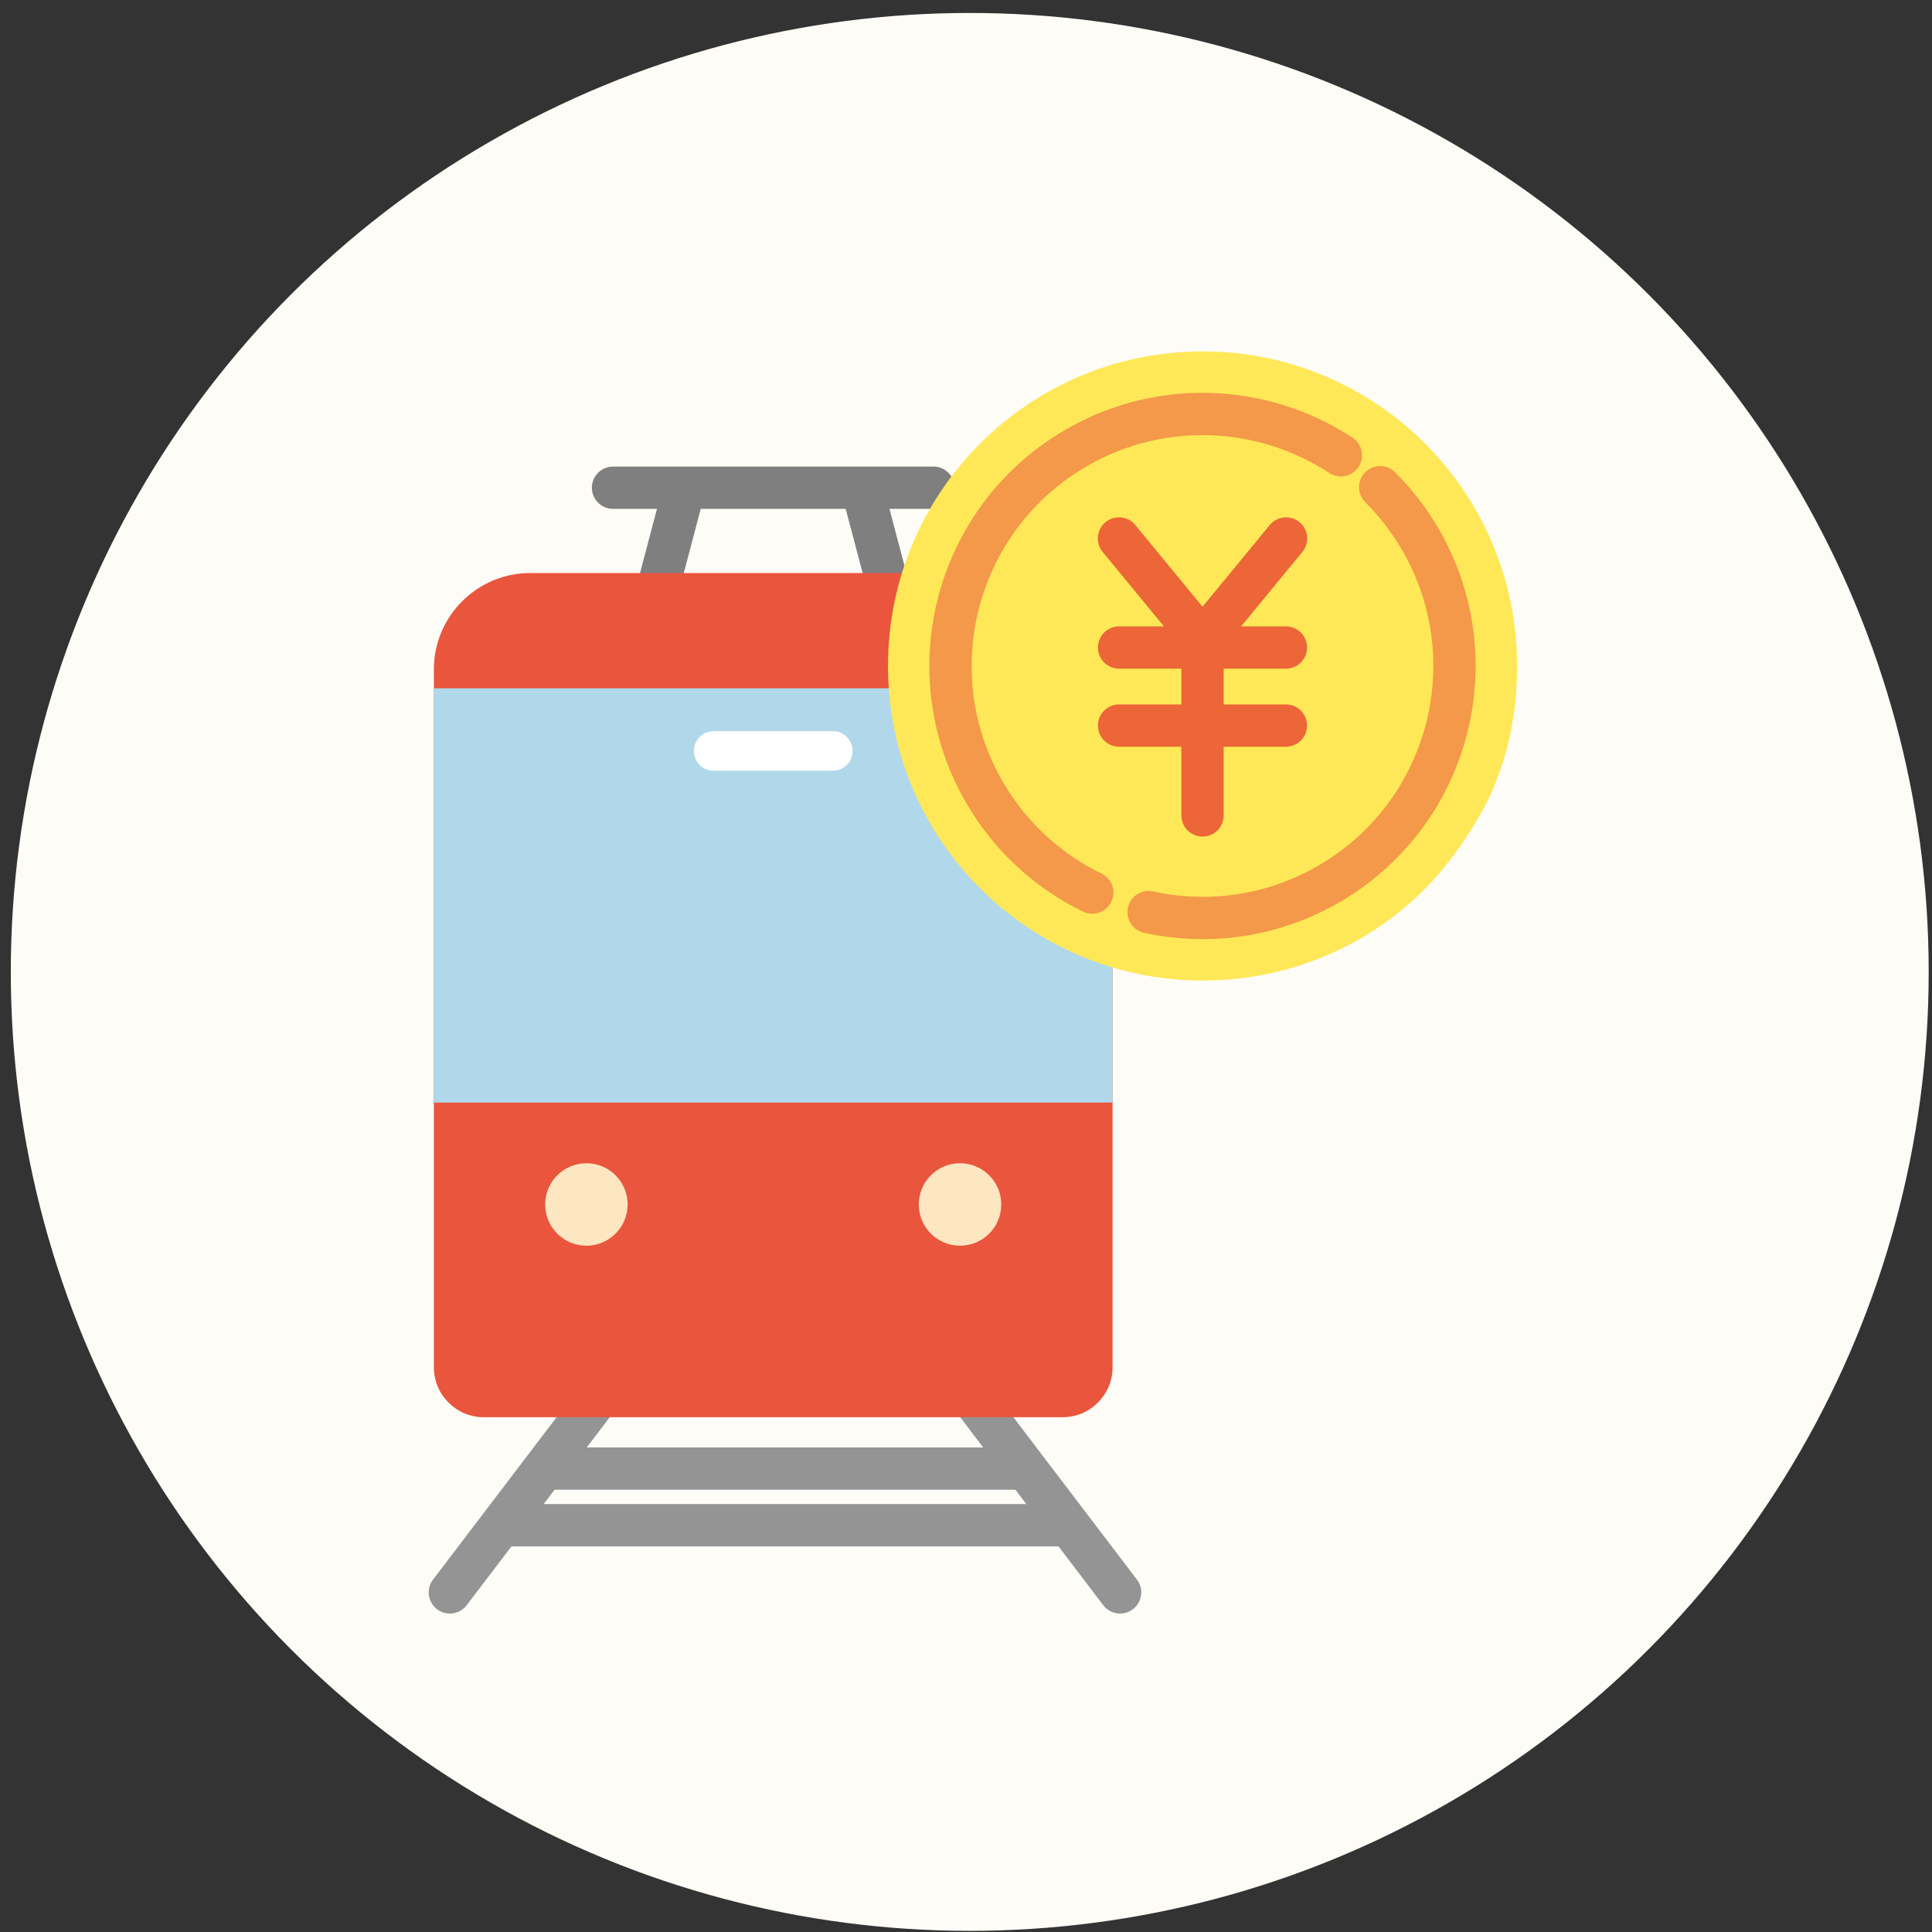 <svg width="137" height="137" viewBox="0 0 137 137" fill="none" xmlns="http://www.w3.org/2000/svg">
<rect x="0" y="0" width="137" height="137" fill="#333333" stroke="none"/>
<circle cx="68.766" cy="68.919" r="68" fill="#FEFCF6"/>
<path d="M38.865 104.14H72.467" stroke="#949495" stroke-width="3" stroke-linecap="round" stroke-linejoin="round"/>
<path d="M35.904 108.157H75.434" stroke="#949495" stroke-width="3" stroke-linecap="round" stroke-linejoin="round"/>
<path d="M42.204 99.378L31.9 112.919" stroke="#949495" stroke-width="3" stroke-linecap="round" stroke-linejoin="round"/>
<path d="M69.123 99.378L79.427 112.919" stroke="#949495" stroke-width="3" stroke-linecap="round" stroke-linejoin="round"/>
<path d="M43.471 34.585H66.195" stroke="#807F80" stroke-width="3" stroke-linecap="round" stroke-linejoin="round"/>
<path d="M48.448 34.914L46.266 43.172" stroke="#807F80" stroke-width="3" stroke-linecap="round" stroke-linejoin="round"/>
<path d="M61.211 34.914L63.394 43.172" stroke="#807F80" stroke-width="3" stroke-linecap="round" stroke-linejoin="round"/>
<path d="M37.604 40.635H72.056C75.831 40.635 78.894 43.699 78.894 47.473V96.954C78.894 98.909 77.306 100.497 75.351 100.497H34.309C32.354 100.497 30.766 98.909 30.766 96.954V47.473C30.766 43.699 33.829 40.635 37.604 40.635Z" fill="#EA553D"/>
<path d="M78.894 48.807H30.766V78.185H78.894V48.807Z" fill="#B0D8EA"/>
<path d="M59.056 54.652H50.606C49.831 54.652 49.203 54.024 49.203 53.249C49.203 52.475 49.831 51.847 50.606 51.847H59.056C59.831 51.847 60.459 52.475 60.459 53.249C60.459 54.024 59.831 54.652 59.056 54.652Z" fill="white"/>
<path d="M41.582 88.334C43.197 88.334 44.505 87.025 44.505 85.41C44.505 83.795 43.197 82.486 41.582 82.486C39.967 82.486 38.658 83.795 38.658 85.41C38.658 87.025 39.967 88.334 41.582 88.334Z" fill="#FDE6C2"/>
<path d="M68.076 88.334C69.691 88.334 71 87.025 71 85.41C71 83.795 69.691 82.486 68.076 82.486C66.461 82.486 65.152 83.795 65.152 85.41C65.152 87.025 66.461 88.334 68.076 88.334Z" fill="#FDE6C2"/>
<path d="M104.536 58.478C106.58 55.243 107.58 51.33 107.58 47.224C107.58 34.905 97.594 24.919 85.274 24.919C72.955 24.919 62.969 34.905 62.969 47.224C62.969 59.544 72.955 69.53 85.274 69.53C92.121 69.53 98.299 66.49 102.338 61.591C103.55 60.121 104.236 58.956 104.538 58.478H104.536Z" fill="#FFE857"/>
<path d="M97.867 34.549C98.809 35.487 99.659 36.544 100.397 37.719C105.648 46.075 103.132 57.104 94.776 62.354C90.647 64.948 85.863 65.647 81.447 64.68" stroke="#F39949" stroke-width="3" stroke-linecap="round" stroke-linejoin="round"/>
<path d="M77.455 63.294C74.548 61.885 71.988 59.668 70.142 56.731C64.891 48.376 67.408 37.346 75.764 32.096C81.876 28.256 89.418 28.57 95.083 32.287" stroke="#F39949" stroke-width="3" stroke-linecap="round" stroke-linejoin="round"/>
<path d="M91.196 38.184L85.271 45.383L79.348 38.184" stroke="#EC6637" stroke-width="3" stroke-linecap="round" stroke-linejoin="round"/>
<path d="M79.356 45.918H91.185" stroke="#EC6637" stroke-width="3" stroke-linecap="round" stroke-linejoin="round"/>
<path d="M79.356 51.451H91.185" stroke="#EC6637" stroke-width="3" stroke-linecap="round" stroke-linejoin="round"/>
<path d="M85.272 47.037V57.822" stroke="#EC6637" stroke-width="3" stroke-linecap="round" stroke-linejoin="round"/>
</svg>
